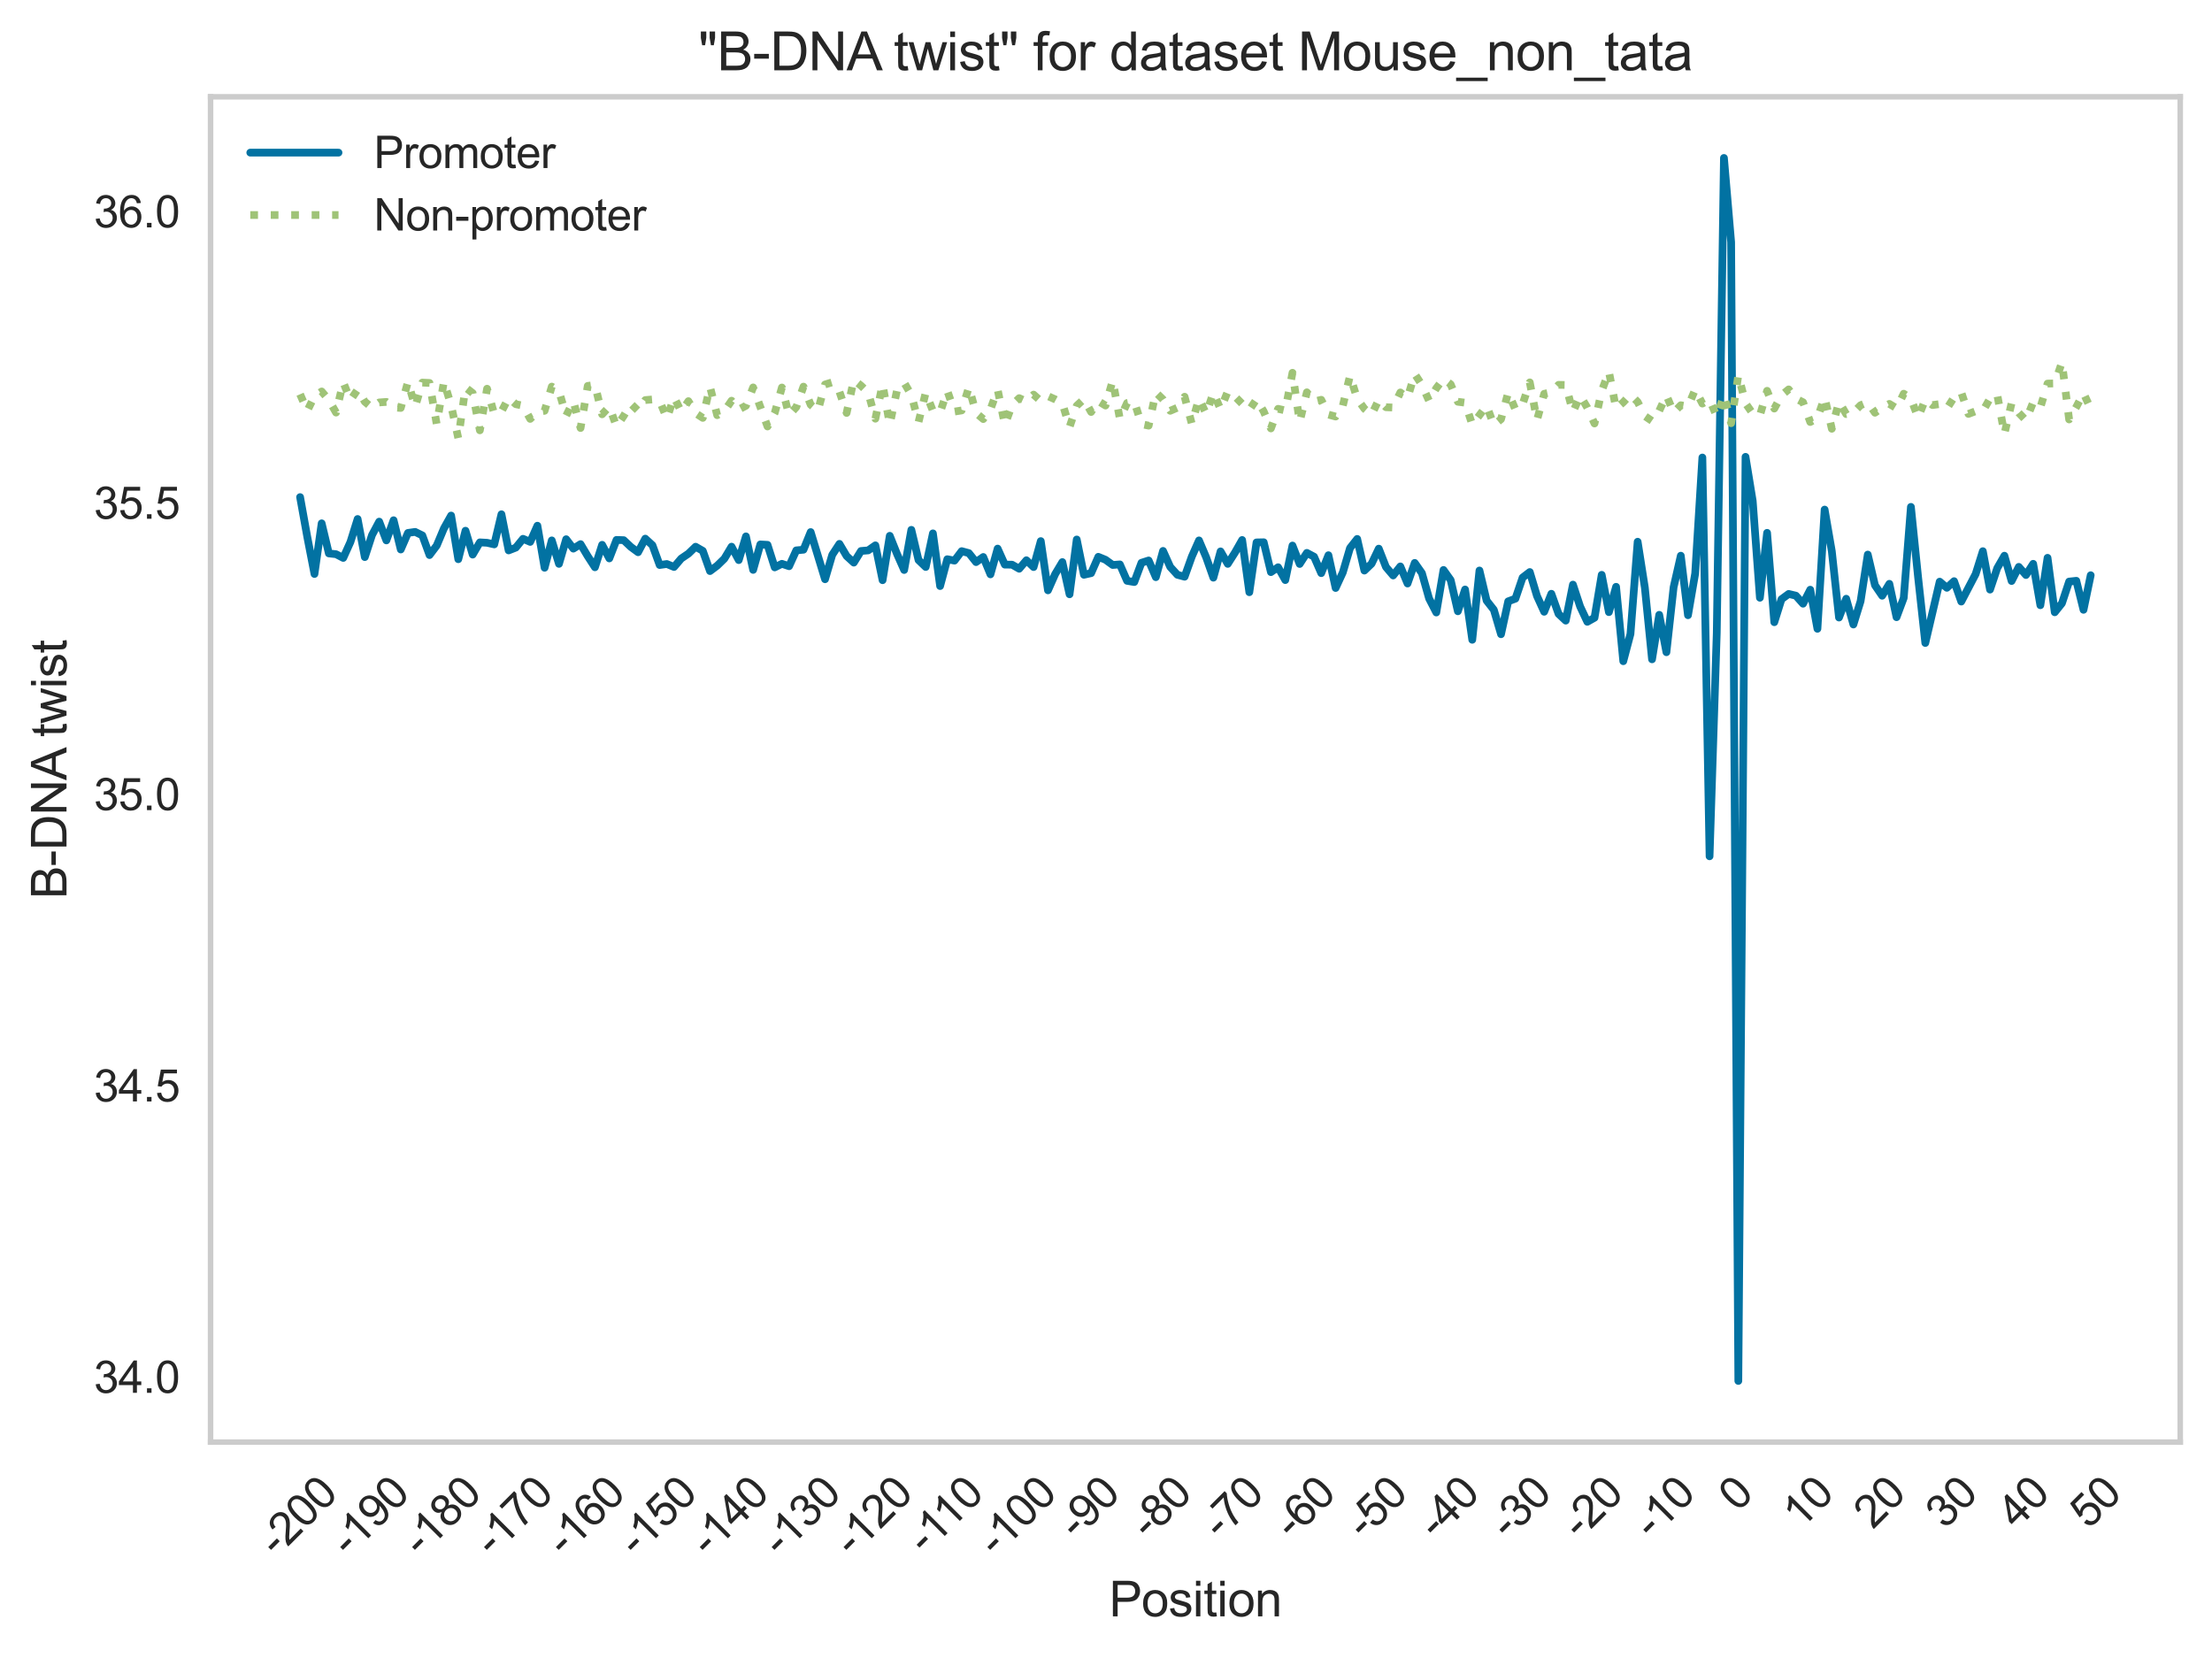 <?xml version="1.0" encoding="utf-8" standalone="no"?>
<!DOCTYPE svg PUBLIC "-//W3C//DTD SVG 1.1//EN"
  "http://www.w3.org/Graphics/SVG/1.1/DTD/svg11.dtd">
<svg xmlns:xlink="http://www.w3.org/1999/xlink" width="501.321pt" height="375.733pt" viewBox="0 0 501.321 375.733" xmlns="http://www.w3.org/2000/svg" version="1.1">
 <defs>
  <style type="text/css">*{stroke-linejoin: round; stroke-linecap: butt}</style>
 </defs>
 <g id="figure_1">
  <g id="patch_1">
   <path d="M 0 375.733 
L 501.321 375.733 
L 501.321 0 
L 0 0 
z
" style="fill: #ffffff"/>
  </g>
  <g id="axes_1">
   <g id="patch_2">
    <path d="M 47.721 326.856 
L 494.121 326.856 
L 494.121 21.936 
L 47.721 21.936 
z
" style="fill: #ffffff"/>
   </g>
   <g id="matplotlib.axis_1">
    <g id="xtick_1">
     <g id="line2d_1"/>
     <g id="text_1">
      <!-- -200 -->
      <g style="fill: #262626" transform="translate(62.764 353.068) rotate(-45) scale(0.1 -0.1)">
       <defs>
        <path id="ArialMT-2d" d="M 203 1375 
L 203 1941 
L 1931 1941 
L 1931 1375 
L 203 1375 
z
" transform="scale(0.016)"/>
        <path id="ArialMT-32" d="M 3222 541 
L 3222 0 
L 194 0 
Q 188 203 259 391 
Q 375 700 629 1000 
Q 884 1300 1366 1694 
Q 2113 2306 2375 2664 
Q 2638 3022 2638 3341 
Q 2638 3675 2398 3904 
Q 2159 4134 1775 4134 
Q 1369 4134 1125 3890 
Q 881 3647 878 3216 
L 300 3275 
Q 359 3922 746 4261 
Q 1134 4600 1788 4600 
Q 2447 4600 2831 4234 
Q 3216 3869 3216 3328 
Q 3216 3053 3103 2787 
Q 2991 2522 2730 2228 
Q 2469 1934 1863 1422 
Q 1356 997 1212 845 
Q 1069 694 975 541 
L 3222 541 
z
" transform="scale(0.016)"/>
        <path id="ArialMT-30" d="M 266 2259 
Q 266 3072 433 3567 
Q 600 4063 929 4331 
Q 1259 4600 1759 4600 
Q 2128 4600 2406 4451 
Q 2684 4303 2865 4023 
Q 3047 3744 3150 3342 
Q 3253 2941 3253 2259 
Q 3253 1453 3087 958 
Q 2922 463 2592 192 
Q 2263 -78 1759 -78 
Q 1097 -78 719 397 
Q 266 969 266 2259 
z
M 844 2259 
Q 844 1131 1108 757 
Q 1372 384 1759 384 
Q 2147 384 2411 759 
Q 2675 1134 2675 2259 
Q 2675 3391 2411 3762 
Q 2147 4134 1753 4134 
Q 1366 4134 1134 3806 
Q 844 3388 844 2259 
z
" transform="scale(0.016)"/>
       </defs>
       <use xlink:href="#ArialMT-2d"/>
       <use xlink:href="#ArialMT-32" x="33.301"/>
       <use xlink:href="#ArialMT-30" x="88.916"/>
       <use xlink:href="#ArialMT-30" x="144.531"/>
      </g>
     </g>
    </g>
    <g id="xtick_2">
     <g id="line2d_2"/>
     <g id="text_2">
      <!-- -190 -->
      <g style="fill: #262626" transform="translate(79.062 353.068) rotate(-45) scale(0.1 -0.1)">
       <defs>
        <path id="ArialMT-31" d="M 2384 0 
L 1822 0 
L 1822 3584 
Q 1619 3391 1289 3197 
Q 959 3003 697 2906 
L 697 3450 
Q 1169 3672 1522 3987 
Q 1875 4303 2022 4600 
L 2384 4600 
L 2384 0 
z
" transform="scale(0.016)"/>
        <path id="ArialMT-39" d="M 350 1059 
L 891 1109 
Q 959 728 1153 556 
Q 1347 384 1650 384 
Q 1909 384 2104 503 
Q 2300 622 2425 820 
Q 2550 1019 2634 1356 
Q 2719 1694 2719 2044 
Q 2719 2081 2716 2156 
Q 2547 1888 2255 1720 
Q 1963 1553 1622 1553 
Q 1053 1553 659 1965 
Q 266 2378 266 3053 
Q 266 3750 677 4175 
Q 1088 4600 1706 4600 
Q 2153 4600 2523 4359 
Q 2894 4119 3086 3673 
Q 3278 3228 3278 2384 
Q 3278 1506 3087 986 
Q 2897 466 2520 194 
Q 2144 -78 1638 -78 
Q 1100 -78 759 220 
Q 419 519 350 1059 
z
M 2653 3081 
Q 2653 3566 2395 3850 
Q 2138 4134 1775 4134 
Q 1400 4134 1122 3828 
Q 844 3522 844 3034 
Q 844 2597 1108 2323 
Q 1372 2050 1759 2050 
Q 2150 2050 2401 2323 
Q 2653 2597 2653 3081 
z
" transform="scale(0.016)"/>
       </defs>
       <use xlink:href="#ArialMT-2d"/>
       <use xlink:href="#ArialMT-31" x="33.301"/>
       <use xlink:href="#ArialMT-39" x="88.916"/>
       <use xlink:href="#ArialMT-30" x="144.531"/>
      </g>
     </g>
    </g>
    <g id="xtick_3">
     <g id="line2d_3"/>
     <g id="text_3">
      <!-- -180 -->
      <g style="fill: #262626" transform="translate(95.36 353.068) rotate(-45) scale(0.1 -0.1)">
       <defs>
        <path id="ArialMT-38" d="M 1131 2484 
Q 781 2613 612 2850 
Q 444 3088 444 3419 
Q 444 3919 803 4259 
Q 1163 4600 1759 4600 
Q 2359 4600 2725 4251 
Q 3091 3903 3091 3403 
Q 3091 3084 2923 2848 
Q 2756 2613 2416 2484 
Q 2838 2347 3058 2040 
Q 3278 1734 3278 1309 
Q 3278 722 2862 322 
Q 2447 -78 1769 -78 
Q 1091 -78 675 323 
Q 259 725 259 1325 
Q 259 1772 486 2073 
Q 713 2375 1131 2484 
z
M 1019 3438 
Q 1019 3113 1228 2906 
Q 1438 2700 1772 2700 
Q 2097 2700 2305 2904 
Q 2513 3109 2513 3406 
Q 2513 3716 2298 3927 
Q 2084 4138 1766 4138 
Q 1444 4138 1231 3931 
Q 1019 3725 1019 3438 
z
M 838 1322 
Q 838 1081 952 856 
Q 1066 631 1291 507 
Q 1516 384 1775 384 
Q 2178 384 2440 643 
Q 2703 903 2703 1303 
Q 2703 1709 2433 1975 
Q 2163 2241 1756 2241 
Q 1359 2241 1098 1978 
Q 838 1716 838 1322 
z
" transform="scale(0.016)"/>
       </defs>
       <use xlink:href="#ArialMT-2d"/>
       <use xlink:href="#ArialMT-31" x="33.301"/>
       <use xlink:href="#ArialMT-38" x="88.916"/>
       <use xlink:href="#ArialMT-30" x="144.531"/>
      </g>
     </g>
    </g>
    <g id="xtick_4">
     <g id="line2d_4"/>
     <g id="text_4">
      <!-- -170 -->
      <g style="fill: #262626" transform="translate(111.658 353.068) rotate(-45) scale(0.1 -0.1)">
       <defs>
        <path id="ArialMT-37" d="M 303 3981 
L 303 4522 
L 3269 4522 
L 3269 4084 
Q 2831 3619 2401 2847 
Q 1972 2075 1738 1259 
Q 1569 684 1522 0 
L 944 0 
Q 953 541 1156 1306 
Q 1359 2072 1739 2783 
Q 2119 3494 2547 3981 
L 303 3981 
z
" transform="scale(0.016)"/>
       </defs>
       <use xlink:href="#ArialMT-2d"/>
       <use xlink:href="#ArialMT-31" x="33.301"/>
       <use xlink:href="#ArialMT-37" x="88.916"/>
       <use xlink:href="#ArialMT-30" x="144.531"/>
      </g>
     </g>
    </g>
    <g id="xtick_5">
     <g id="line2d_5"/>
     <g id="text_5">
      <!-- -160 -->
      <g style="fill: #262626" transform="translate(127.956 353.068) rotate(-45) scale(0.1 -0.1)">
       <defs>
        <path id="ArialMT-36" d="M 3184 3459 
L 2625 3416 
Q 2550 3747 2413 3897 
Q 2184 4138 1850 4138 
Q 1581 4138 1378 3988 
Q 1113 3794 959 3422 
Q 806 3050 800 2363 
Q 1003 2672 1297 2822 
Q 1591 2972 1913 2972 
Q 2475 2972 2870 2558 
Q 3266 2144 3266 1488 
Q 3266 1056 3080 686 
Q 2894 316 2569 119 
Q 2244 -78 1831 -78 
Q 1128 -78 684 439 
Q 241 956 241 2144 
Q 241 3472 731 4075 
Q 1159 4600 1884 4600 
Q 2425 4600 2770 4297 
Q 3116 3994 3184 3459 
z
M 888 1484 
Q 888 1194 1011 928 
Q 1134 663 1356 523 
Q 1578 384 1822 384 
Q 2178 384 2434 671 
Q 2691 959 2691 1453 
Q 2691 1928 2437 2201 
Q 2184 2475 1800 2475 
Q 1419 2475 1153 2201 
Q 888 1928 888 1484 
z
" transform="scale(0.016)"/>
       </defs>
       <use xlink:href="#ArialMT-2d"/>
       <use xlink:href="#ArialMT-31" x="33.301"/>
       <use xlink:href="#ArialMT-36" x="88.916"/>
       <use xlink:href="#ArialMT-30" x="144.531"/>
      </g>
     </g>
    </g>
    <g id="xtick_6">
     <g id="line2d_6"/>
     <g id="text_6">
      <!-- -150 -->
      <g style="fill: #262626" transform="translate(144.254 353.068) rotate(-45) scale(0.1 -0.1)">
       <defs>
        <path id="ArialMT-35" d="M 266 1200 
L 856 1250 
Q 922 819 1161 601 
Q 1400 384 1738 384 
Q 2144 384 2425 690 
Q 2706 997 2706 1503 
Q 2706 1984 2436 2262 
Q 2166 2541 1728 2541 
Q 1456 2541 1237 2417 
Q 1019 2294 894 2097 
L 366 2166 
L 809 4519 
L 3088 4519 
L 3088 3981 
L 1259 3981 
L 1013 2750 
Q 1425 3038 1878 3038 
Q 2478 3038 2890 2622 
Q 3303 2206 3303 1553 
Q 3303 931 2941 478 
Q 2500 -78 1738 -78 
Q 1113 -78 717 272 
Q 322 622 266 1200 
z
" transform="scale(0.016)"/>
       </defs>
       <use xlink:href="#ArialMT-2d"/>
       <use xlink:href="#ArialMT-31" x="33.301"/>
       <use xlink:href="#ArialMT-35" x="88.916"/>
       <use xlink:href="#ArialMT-30" x="144.531"/>
      </g>
     </g>
    </g>
    <g id="xtick_7">
     <g id="line2d_7"/>
     <g id="text_7">
      <!-- -140 -->
      <g style="fill: #262626" transform="translate(160.552 353.068) rotate(-45) scale(0.1 -0.1)">
       <defs>
        <path id="ArialMT-34" d="M 2069 0 
L 2069 1097 
L 81 1097 
L 81 1613 
L 2172 4581 
L 2631 4581 
L 2631 1613 
L 3250 1613 
L 3250 1097 
L 2631 1097 
L 2631 0 
L 2069 0 
z
M 2069 1613 
L 2069 3678 
L 634 1613 
L 2069 1613 
z
" transform="scale(0.016)"/>
       </defs>
       <use xlink:href="#ArialMT-2d"/>
       <use xlink:href="#ArialMT-31" x="33.301"/>
       <use xlink:href="#ArialMT-34" x="88.916"/>
       <use xlink:href="#ArialMT-30" x="144.531"/>
      </g>
     </g>
    </g>
    <g id="xtick_8">
     <g id="line2d_8"/>
     <g id="text_8">
      <!-- -130 -->
      <g style="fill: #262626" transform="translate(176.85 353.068) rotate(-45) scale(0.1 -0.1)">
       <defs>
        <path id="ArialMT-33" d="M 269 1209 
L 831 1284 
Q 928 806 1161 595 
Q 1394 384 1728 384 
Q 2125 384 2398 659 
Q 2672 934 2672 1341 
Q 2672 1728 2419 1979 
Q 2166 2231 1775 2231 
Q 1616 2231 1378 2169 
L 1441 2663 
Q 1497 2656 1531 2656 
Q 1891 2656 2178 2843 
Q 2466 3031 2466 3422 
Q 2466 3731 2256 3934 
Q 2047 4138 1716 4138 
Q 1388 4138 1169 3931 
Q 950 3725 888 3313 
L 325 3413 
Q 428 3978 793 4289 
Q 1159 4600 1703 4600 
Q 2078 4600 2393 4439 
Q 2709 4278 2876 4000 
Q 3044 3722 3044 3409 
Q 3044 3113 2884 2869 
Q 2725 2625 2413 2481 
Q 2819 2388 3044 2092 
Q 3269 1797 3269 1353 
Q 3269 753 2831 336 
Q 2394 -81 1725 -81 
Q 1122 -81 723 278 
Q 325 638 269 1209 
z
" transform="scale(0.016)"/>
       </defs>
       <use xlink:href="#ArialMT-2d"/>
       <use xlink:href="#ArialMT-31" x="33.301"/>
       <use xlink:href="#ArialMT-33" x="88.916"/>
       <use xlink:href="#ArialMT-30" x="144.531"/>
      </g>
     </g>
    </g>
    <g id="xtick_9">
     <g id="line2d_9"/>
     <g id="text_9">
      <!-- -120 -->
      <g style="fill: #262626" transform="translate(193.148 353.068) rotate(-45) scale(0.1 -0.1)">
       <use xlink:href="#ArialMT-2d"/>
       <use xlink:href="#ArialMT-31" x="33.301"/>
       <use xlink:href="#ArialMT-32" x="88.916"/>
       <use xlink:href="#ArialMT-30" x="144.531"/>
      </g>
     </g>
    </g>
    <g id="xtick_10">
     <g id="line2d_10"/>
     <g id="text_10">
      <!-- -110 -->
      <g style="fill: #262626" transform="translate(209.706 352.546) rotate(-45) scale(0.1 -0.1)">
       <use xlink:href="#ArialMT-2d"/>
       <use xlink:href="#ArialMT-31" x="33.301"/>
       <use xlink:href="#ArialMT-31" x="81.541"/>
       <use xlink:href="#ArialMT-30" x="137.156"/>
      </g>
     </g>
    </g>
    <g id="xtick_11">
     <g id="line2d_11"/>
     <g id="text_11">
      <!-- -100 -->
      <g style="fill: #262626" transform="translate(225.743 353.068) rotate(-45) scale(0.1 -0.1)">
       <use xlink:href="#ArialMT-2d"/>
       <use xlink:href="#ArialMT-31" x="33.301"/>
       <use xlink:href="#ArialMT-30" x="88.916"/>
       <use xlink:href="#ArialMT-30" x="144.531"/>
      </g>
     </g>
    </g>
    <g id="xtick_12">
     <g id="line2d_12"/>
     <g id="text_12">
      <!-- -90 -->
      <g style="fill: #262626" transform="translate(244.007 349.136) rotate(-45) scale(0.1 -0.1)">
       <use xlink:href="#ArialMT-2d"/>
       <use xlink:href="#ArialMT-39" x="33.301"/>
       <use xlink:href="#ArialMT-30" x="88.916"/>
      </g>
     </g>
    </g>
    <g id="xtick_13">
     <g id="line2d_13"/>
     <g id="text_13">
      <!-- -80 -->
      <g style="fill: #262626" transform="translate(260.305 349.136) rotate(-45) scale(0.1 -0.1)">
       <use xlink:href="#ArialMT-2d"/>
       <use xlink:href="#ArialMT-38" x="33.301"/>
       <use xlink:href="#ArialMT-30" x="88.916"/>
      </g>
     </g>
    </g>
    <g id="xtick_14">
     <g id="line2d_14"/>
     <g id="text_14">
      <!-- -70 -->
      <g style="fill: #262626" transform="translate(276.603 349.136) rotate(-45) scale(0.1 -0.1)">
       <use xlink:href="#ArialMT-2d"/>
       <use xlink:href="#ArialMT-37" x="33.301"/>
       <use xlink:href="#ArialMT-30" x="88.916"/>
      </g>
     </g>
    </g>
    <g id="xtick_15">
     <g id="line2d_15"/>
     <g id="text_15">
      <!-- -60 -->
      <g style="fill: #262626" transform="translate(292.901 349.136) rotate(-45) scale(0.1 -0.1)">
       <use xlink:href="#ArialMT-2d"/>
       <use xlink:href="#ArialMT-36" x="33.301"/>
       <use xlink:href="#ArialMT-30" x="88.916"/>
      </g>
     </g>
    </g>
    <g id="xtick_16">
     <g id="line2d_16"/>
     <g id="text_16">
      <!-- -50 -->
      <g style="fill: #262626" transform="translate(309.199 349.136) rotate(-45) scale(0.1 -0.1)">
       <use xlink:href="#ArialMT-2d"/>
       <use xlink:href="#ArialMT-35" x="33.301"/>
       <use xlink:href="#ArialMT-30" x="88.916"/>
      </g>
     </g>
    </g>
    <g id="xtick_17">
     <g id="line2d_17"/>
     <g id="text_17">
      <!-- -40 -->
      <g style="fill: #262626" transform="translate(325.497 349.136) rotate(-45) scale(0.1 -0.1)">
       <use xlink:href="#ArialMT-2d"/>
       <use xlink:href="#ArialMT-34" x="33.301"/>
       <use xlink:href="#ArialMT-30" x="88.916"/>
      </g>
     </g>
    </g>
    <g id="xtick_18">
     <g id="line2d_18"/>
     <g id="text_18">
      <!-- -30 -->
      <g style="fill: #262626" transform="translate(341.795 349.136) rotate(-45) scale(0.1 -0.1)">
       <use xlink:href="#ArialMT-2d"/>
       <use xlink:href="#ArialMT-33" x="33.301"/>
       <use xlink:href="#ArialMT-30" x="88.916"/>
      </g>
     </g>
    </g>
    <g id="xtick_19">
     <g id="line2d_19"/>
     <g id="text_19">
      <!-- -20 -->
      <g style="fill: #262626" transform="translate(358.093 349.136) rotate(-45) scale(0.1 -0.1)">
       <use xlink:href="#ArialMT-2d"/>
       <use xlink:href="#ArialMT-32" x="33.301"/>
       <use xlink:href="#ArialMT-30" x="88.916"/>
      </g>
     </g>
    </g>
    <g id="xtick_20">
     <g id="line2d_20"/>
     <g id="text_20">
      <!-- -10 -->
      <g style="fill: #262626" transform="translate(374.391 349.136) rotate(-45) scale(0.1 -0.1)">
       <use xlink:href="#ArialMT-2d"/>
       <use xlink:href="#ArialMT-31" x="33.301"/>
       <use xlink:href="#ArialMT-30" x="88.916"/>
      </g>
     </g>
    </g>
    <g id="xtick_21">
     <g id="line2d_21"/>
     <g id="text_21">
      <!-- 0 -->
      <g style="fill: #262626" transform="translate(393.832 342.849) rotate(-45) scale(0.1 -0.1)">
       <use xlink:href="#ArialMT-30"/>
      </g>
     </g>
    </g>
    <g id="xtick_22">
     <g id="line2d_22"/>
     <g id="text_22">
      <!-- 10 -->
      <g style="fill: #262626" transform="translate(408.164 346.781) rotate(-45) scale(0.1 -0.1)">
       <use xlink:href="#ArialMT-31"/>
       <use xlink:href="#ArialMT-30" x="55.615"/>
      </g>
     </g>
    </g>
    <g id="xtick_23">
     <g id="line2d_23"/>
     <g id="text_23">
      <!-- 20 -->
      <g style="fill: #262626" transform="translate(424.462 346.781) rotate(-45) scale(0.1 -0.1)">
       <use xlink:href="#ArialMT-32"/>
       <use xlink:href="#ArialMT-30" x="55.615"/>
      </g>
     </g>
    </g>
    <g id="xtick_24">
     <g id="line2d_24"/>
     <g id="text_24">
      <!-- 30 -->
      <g style="fill: #262626" transform="translate(440.76 346.781) rotate(-45) scale(0.1 -0.1)">
       <use xlink:href="#ArialMT-33"/>
       <use xlink:href="#ArialMT-30" x="55.615"/>
      </g>
     </g>
    </g>
    <g id="xtick_25">
     <g id="line2d_25"/>
     <g id="text_25">
      <!-- 40 -->
      <g style="fill: #262626" transform="translate(457.058 346.781) rotate(-45) scale(0.1 -0.1)">
       <use xlink:href="#ArialMT-34"/>
       <use xlink:href="#ArialMT-30" x="55.615"/>
      </g>
     </g>
    </g>
    <g id="xtick_26">
     <g id="line2d_26"/>
     <g id="text_26">
      <!-- 50 -->
      <g style="fill: #262626" transform="translate(473.355 346.781) rotate(-45) scale(0.1 -0.1)">
       <use xlink:href="#ArialMT-35"/>
       <use xlink:href="#ArialMT-30" x="55.615"/>
      </g>
     </g>
    </g>
    <g id="text_27">
     <!-- Position -->
     <g style="fill: #262626" transform="translate(251.355 366.347) scale(0.11 -0.11)">
      <defs>
       <path id="ArialMT-50" d="M 494 0 
L 494 4581 
L 2222 4581 
Q 2678 4581 2919 4538 
Q 3256 4481 3484 4323 
Q 3713 4166 3852 3881 
Q 3991 3597 3991 3256 
Q 3991 2672 3619 2267 
Q 3247 1863 2275 1863 
L 1100 1863 
L 1100 0 
L 494 0 
z
M 1100 2403 
L 2284 2403 
Q 2872 2403 3119 2622 
Q 3366 2841 3366 3238 
Q 3366 3525 3220 3729 
Q 3075 3934 2838 4000 
Q 2684 4041 2272 4041 
L 1100 4041 
L 1100 2403 
z
" transform="scale(0.016)"/>
       <path id="ArialMT-6f" d="M 213 1659 
Q 213 2581 725 3025 
Q 1153 3394 1769 3394 
Q 2453 3394 2887 2945 
Q 3322 2497 3322 1706 
Q 3322 1066 3130 698 
Q 2938 331 2570 128 
Q 2203 -75 1769 -75 
Q 1072 -75 642 372 
Q 213 819 213 1659 
z
M 791 1659 
Q 791 1022 1069 705 
Q 1347 388 1769 388 
Q 2188 388 2466 706 
Q 2744 1025 2744 1678 
Q 2744 2294 2464 2611 
Q 2184 2928 1769 2928 
Q 1347 2928 1069 2612 
Q 791 2297 791 1659 
z
" transform="scale(0.016)"/>
       <path id="ArialMT-73" d="M 197 991 
L 753 1078 
Q 800 744 1014 566 
Q 1228 388 1613 388 
Q 2000 388 2187 545 
Q 2375 703 2375 916 
Q 2375 1106 2209 1216 
Q 2094 1291 1634 1406 
Q 1016 1563 777 1677 
Q 538 1791 414 1992 
Q 291 2194 291 2438 
Q 291 2659 392 2848 
Q 494 3038 669 3163 
Q 800 3259 1026 3326 
Q 1253 3394 1513 3394 
Q 1903 3394 2198 3281 
Q 2494 3169 2634 2976 
Q 2775 2784 2828 2463 
L 2278 2388 
Q 2241 2644 2061 2787 
Q 1881 2931 1553 2931 
Q 1166 2931 1000 2803 
Q 834 2675 834 2503 
Q 834 2394 903 2306 
Q 972 2216 1119 2156 
Q 1203 2125 1616 2013 
Q 2213 1853 2448 1751 
Q 2684 1650 2818 1456 
Q 2953 1263 2953 975 
Q 2953 694 2789 445 
Q 2625 197 2315 61 
Q 2006 -75 1616 -75 
Q 969 -75 630 194 
Q 291 463 197 991 
z
" transform="scale(0.016)"/>
       <path id="ArialMT-69" d="M 425 3934 
L 425 4581 
L 988 4581 
L 988 3934 
L 425 3934 
z
M 425 0 
L 425 3319 
L 988 3319 
L 988 0 
L 425 0 
z
" transform="scale(0.016)"/>
       <path id="ArialMT-74" d="M 1650 503 
L 1731 6 
Q 1494 -44 1306 -44 
Q 1000 -44 831 53 
Q 663 150 594 308 
Q 525 466 525 972 
L 525 2881 
L 113 2881 
L 113 3319 
L 525 3319 
L 525 4141 
L 1084 4478 
L 1084 3319 
L 1650 3319 
L 1650 2881 
L 1084 2881 
L 1084 941 
Q 1084 700 1114 631 
Q 1144 563 1211 522 
Q 1278 481 1403 481 
Q 1497 481 1650 503 
z
" transform="scale(0.016)"/>
       <path id="ArialMT-6e" d="M 422 0 
L 422 3319 
L 928 3319 
L 928 2847 
Q 1294 3394 1984 3394 
Q 2284 3394 2536 3286 
Q 2788 3178 2913 3003 
Q 3038 2828 3088 2588 
Q 3119 2431 3119 2041 
L 3119 0 
L 2556 0 
L 2556 2019 
Q 2556 2363 2490 2533 
Q 2425 2703 2258 2804 
Q 2091 2906 1866 2906 
Q 1506 2906 1245 2678 
Q 984 2450 984 1813 
L 984 0 
L 422 0 
z
" transform="scale(0.016)"/>
      </defs>
      <use xlink:href="#ArialMT-50"/>
      <use xlink:href="#ArialMT-6f" x="66.699"/>
      <use xlink:href="#ArialMT-73" x="122.314"/>
      <use xlink:href="#ArialMT-69" x="172.314"/>
      <use xlink:href="#ArialMT-74" x="194.531"/>
      <use xlink:href="#ArialMT-69" x="222.314"/>
      <use xlink:href="#ArialMT-6f" x="244.531"/>
      <use xlink:href="#ArialMT-6e" x="300.146"/>
     </g>
    </g>
   </g>
   <g id="matplotlib.axis_2">
    <g id="ytick_1">
     <g id="line2d_27"/>
     <g id="text_28">
      <!-- 34.0 -->
      <g style="fill: #262626" transform="translate(21.26 315.687) scale(0.1 -0.1)">
       <defs>
        <path id="ArialMT-2e" d="M 581 0 
L 581 641 
L 1222 641 
L 1222 0 
L 581 0 
z
" transform="scale(0.016)"/>
       </defs>
       <use xlink:href="#ArialMT-33"/>
       <use xlink:href="#ArialMT-34" x="55.615"/>
       <use xlink:href="#ArialMT-2e" x="111.23"/>
       <use xlink:href="#ArialMT-30" x="139.014"/>
      </g>
     </g>
    </g>
    <g id="ytick_2">
     <g id="line2d_28"/>
     <g id="text_29">
      <!-- 34.5 -->
      <g style="fill: #262626" transform="translate(21.26 249.65) scale(0.1 -0.1)">
       <use xlink:href="#ArialMT-33"/>
       <use xlink:href="#ArialMT-34" x="55.615"/>
       <use xlink:href="#ArialMT-2e" x="111.23"/>
       <use xlink:href="#ArialMT-35" x="139.014"/>
      </g>
     </g>
    </g>
    <g id="ytick_3">
     <g id="line2d_29"/>
     <g id="text_30">
      <!-- 35.0 -->
      <g style="fill: #262626" transform="translate(21.26 183.614) scale(0.1 -0.1)">
       <use xlink:href="#ArialMT-33"/>
       <use xlink:href="#ArialMT-35" x="55.615"/>
       <use xlink:href="#ArialMT-2e" x="111.23"/>
       <use xlink:href="#ArialMT-30" x="139.014"/>
      </g>
     </g>
    </g>
    <g id="ytick_4">
     <g id="line2d_30"/>
     <g id="text_31">
      <!-- 35.5 -->
      <g style="fill: #262626" transform="translate(21.26 117.577) scale(0.1 -0.1)">
       <use xlink:href="#ArialMT-33"/>
       <use xlink:href="#ArialMT-35" x="55.615"/>
       <use xlink:href="#ArialMT-2e" x="111.23"/>
       <use xlink:href="#ArialMT-35" x="139.014"/>
      </g>
     </g>
    </g>
    <g id="ytick_5">
     <g id="line2d_31"/>
     <g id="text_32">
      <!-- 36.0 -->
      <g style="fill: #262626" transform="translate(21.26 51.54) scale(0.1 -0.1)">
       <use xlink:href="#ArialMT-33"/>
       <use xlink:href="#ArialMT-36" x="55.615"/>
       <use xlink:href="#ArialMT-2e" x="111.23"/>
       <use xlink:href="#ArialMT-30" x="139.014"/>
      </g>
     </g>
    </g>
    <g id="text_33">
     <!-- B-DNA twist -->
     <g style="fill: #262626" transform="translate(15.074 203.734) rotate(-90) scale(0.11 -0.11)">
      <defs>
       <path id="ArialMT-42" d="M 469 0 
L 469 4581 
L 2188 4581 
Q 2713 4581 3030 4442 
Q 3347 4303 3526 4014 
Q 3706 3725 3706 3409 
Q 3706 3116 3547 2856 
Q 3388 2597 3066 2438 
Q 3481 2316 3704 2022 
Q 3928 1728 3928 1328 
Q 3928 1006 3792 729 
Q 3656 453 3456 303 
Q 3256 153 2954 76 
Q 2653 0 2216 0 
L 469 0 
z
M 1075 2656 
L 2066 2656 
Q 2469 2656 2644 2709 
Q 2875 2778 2992 2937 
Q 3109 3097 3109 3338 
Q 3109 3566 3000 3739 
Q 2891 3913 2687 3977 
Q 2484 4041 1991 4041 
L 1075 4041 
L 1075 2656 
z
M 1075 541 
L 2216 541 
Q 2509 541 2628 563 
Q 2838 600 2978 687 
Q 3119 775 3209 942 
Q 3300 1109 3300 1328 
Q 3300 1584 3169 1773 
Q 3038 1963 2805 2039 
Q 2572 2116 2134 2116 
L 1075 2116 
L 1075 541 
z
" transform="scale(0.016)"/>
       <path id="ArialMT-44" d="M 494 0 
L 494 4581 
L 2072 4581 
Q 2606 4581 2888 4516 
Q 3281 4425 3559 4188 
Q 3922 3881 4101 3404 
Q 4281 2928 4281 2316 
Q 4281 1794 4159 1391 
Q 4038 988 3847 723 
Q 3656 459 3429 307 
Q 3203 156 2883 78 
Q 2563 0 2147 0 
L 494 0 
z
M 1100 541 
L 2078 541 
Q 2531 541 2789 625 
Q 3047 709 3200 863 
Q 3416 1078 3536 1442 
Q 3656 1806 3656 2325 
Q 3656 3044 3420 3430 
Q 3184 3816 2847 3947 
Q 2603 4041 2063 4041 
L 1100 4041 
L 1100 541 
z
" transform="scale(0.016)"/>
       <path id="ArialMT-4e" d="M 488 0 
L 488 4581 
L 1109 4581 
L 3516 984 
L 3516 4581 
L 4097 4581 
L 4097 0 
L 3475 0 
L 1069 3600 
L 1069 0 
L 488 0 
z
" transform="scale(0.016)"/>
       <path id="ArialMT-41" d="M -9 0 
L 1750 4581 
L 2403 4581 
L 4278 0 
L 3588 0 
L 3053 1388 
L 1138 1388 
L 634 0 
L -9 0 
z
M 1313 1881 
L 2866 1881 
L 2388 3150 
Q 2169 3728 2063 4100 
Q 1975 3659 1816 3225 
L 1313 1881 
z
" transform="scale(0.016)"/>
       <path id="ArialMT-20" transform="scale(0.016)"/>
       <path id="ArialMT-77" d="M 1034 0 
L 19 3319 
L 600 3319 
L 1128 1403 
L 1325 691 
Q 1338 744 1497 1375 
L 2025 3319 
L 2603 3319 
L 3100 1394 
L 3266 759 
L 3456 1400 
L 4025 3319 
L 4572 3319 
L 3534 0 
L 2950 0 
L 2422 1988 
L 2294 2553 
L 1622 0 
L 1034 0 
z
" transform="scale(0.016)"/>
      </defs>
      <use xlink:href="#ArialMT-42"/>
      <use xlink:href="#ArialMT-2d" x="66.699"/>
      <use xlink:href="#ArialMT-44" x="100"/>
      <use xlink:href="#ArialMT-4e" x="172.217"/>
      <use xlink:href="#ArialMT-41" x="244.434"/>
      <use xlink:href="#ArialMT-20" x="305.633"/>
      <use xlink:href="#ArialMT-74" x="333.416"/>
      <use xlink:href="#ArialMT-77" x="361.199"/>
      <use xlink:href="#ArialMT-69" x="433.416"/>
      <use xlink:href="#ArialMT-73" x="455.633"/>
      <use xlink:href="#ArialMT-74" x="505.633"/>
     </g>
    </g>
   </g>
   <g id="line2d_32">
    <path d="M 68.012 112.671 
L 69.641 121.697 
L 71.271 130.092 
L 72.901 118.613 
L 74.531 125.435 
L 76.161 125.608 
L 77.79 126.457 
L 79.42 122.842 
L 81.05 117.631 
L 82.68 126.265 
L 84.31 121.274 
L 85.939 118.227 
L 87.569 122.486 
L 89.199 117.913 
L 90.829 124.544 
L 92.459 120.789 
L 94.088 120.556 
L 95.718 121.353 
L 97.348 125.81 
L 98.978 123.647 
L 100.608 119.762 
L 102.237 116.85 
L 103.867 126.749 
L 105.497 120.288 
L 107.127 125.701 
L 108.756 122.93 
L 110.386 123.023 
L 112.016 123.385 
L 113.646 116.56 
L 115.276 124.753 
L 116.905 124.118 
L 118.535 122.121 
L 120.165 122.823 
L 121.795 119.149 
L 123.425 128.683 
L 125.054 122.481 
L 126.684 127.802 
L 128.314 122.216 
L 129.944 124.348 
L 131.574 123.329 
L 133.203 126.063 
L 134.833 128.575 
L 136.463 123.482 
L 138.093 126.566 
L 139.723 122.372 
L 141.352 122.431 
L 142.982 123.967 
L 144.612 125.166 
L 146.242 122.084 
L 147.871 123.581 
L 149.501 128.063 
L 151.131 127.833 
L 152.761 128.509 
L 154.391 126.594 
L 156.02 125.488 
L 157.65 123.913 
L 159.28 124.853 
L 160.91 129.437 
L 162.54 128.211 
L 164.169 126.624 
L 165.799 123.903 
L 167.429 126.948 
L 169.059 121.572 
L 170.689 129.166 
L 172.318 123.397 
L 173.948 123.488 
L 175.578 128.599 
L 177.208 127.791 
L 178.838 128.336 
L 180.467 124.742 
L 182.097 124.594 
L 183.727 120.593 
L 186.986 131.285 
L 188.616 125.756 
L 190.246 123.268 
L 191.876 126.028 
L 193.506 127.519 
L 195.135 124.884 
L 196.765 124.747 
L 198.395 123.604 
L 200.025 131.504 
L 201.655 121.443 
L 203.284 125.522 
L 204.914 129.189 
L 206.544 120.091 
L 208.174 126.946 
L 209.804 128.508 
L 211.433 120.887 
L 213.063 132.833 
L 214.693 126.747 
L 216.323 127.068 
L 217.953 124.921 
L 219.582 125.363 
L 221.212 127.403 
L 222.842 126.241 
L 224.472 130.178 
L 226.102 124.34 
L 227.731 127.971 
L 229.361 127.983 
L 230.991 128.909 
L 232.621 126.982 
L 234.25 128.528 
L 235.88 122.64 
L 237.51 133.802 
L 239.14 130.119 
L 240.77 127.397 
L 242.399 134.697 
L 244.029 122.277 
L 245.659 130.276 
L 247.289 129.906 
L 248.919 126.201 
L 250.548 126.872 
L 252.178 128.052 
L 253.808 127.925 
L 255.438 131.649 
L 257.068 131.921 
L 258.697 127.556 
L 260.327 127.033 
L 261.957 130.817 
L 263.587 124.866 
L 265.217 128.499 
L 266.846 130.28 
L 268.476 130.714 
L 270.106 126.158 
L 271.736 122.486 
L 273.365 126.324 
L 274.995 130.932 
L 276.625 124.977 
L 278.255 127.804 
L 279.885 125.246 
L 281.514 122.388 
L 283.144 134.226 
L 284.774 122.94 
L 286.404 122.906 
L 288.034 129.671 
L 289.663 128.566 
L 291.293 131.476 
L 292.923 123.651 
L 294.553 127.824 
L 296.183 125.313 
L 297.812 126.177 
L 299.442 129.907 
L 301.072 125.841 
L 302.702 133.269 
L 304.332 129.742 
L 305.961 124.221 
L 307.591 122.151 
L 309.221 129.324 
L 310.851 127.759 
L 312.48 124.35 
L 314.11 128.511 
L 315.74 130.432 
L 317.37 128.383 
L 319 132.256 
L 320.629 127.585 
L 322.259 129.902 
L 323.889 135.665 
L 325.519 138.823 
L 327.149 129.184 
L 328.778 131.474 
L 330.408 138.546 
L 332.038 133.612 
L 333.668 145.009 
L 335.298 129.305 
L 336.927 136.133 
L 338.557 138.212 
L 340.187 143.749 
L 341.817 136.292 
L 343.447 135.691 
L 345.076 130.909 
L 346.706 129.653 
L 348.336 135.082 
L 349.966 138.659 
L 351.595 134.579 
L 353.225 139.138 
L 354.855 140.666 
L 356.485 132.505 
L 358.115 137.463 
L 359.744 140.934 
L 361.374 140.015 
L 363.004 130.286 
L 364.634 138.741 
L 366.264 133 
L 367.893 149.867 
L 369.523 143.695 
L 371.153 122.784 
L 372.783 133.179 
L 374.413 149.434 
L 376.042 139.349 
L 377.672 147.826 
L 379.302 133.089 
L 380.932 125.95 
L 382.562 139.44 
L 384.191 129.975 
L 385.821 103.696 
L 387.451 194.082 
L 389.081 143.494 
L 390.71 35.796 
L 392.34 54.887 
L 393.97 312.996 
L 395.6 103.543 
L 397.23 113.54 
L 398.859 135.483 
L 400.489 120.768 
L 402.119 141.024 
L 403.749 135.819 
L 405.379 134.618 
L 407.008 135.004 
L 408.638 136.832 
L 410.268 133.658 
L 411.898 142.518 
L 413.528 115.498 
L 415.157 124.947 
L 416.787 139.964 
L 418.417 135.707 
L 420.047 141.545 
L 421.677 136.264 
L 423.306 125.698 
L 424.936 132.646 
L 426.566 135.025 
L 428.196 132.325 
L 429.825 139.888 
L 431.455 135.528 
L 433.085 114.888 
L 434.715 130.861 
L 436.345 145.736 
L 439.604 131.834 
L 441.234 133.229 
L 442.864 131.723 
L 444.494 136.349 
L 447.753 130.108 
L 449.383 124.927 
L 451.013 133.632 
L 452.643 128.786 
L 454.272 125.953 
L 455.902 131.688 
L 457.532 128.48 
L 459.162 130.332 
L 460.792 127.789 
L 462.421 137.179 
L 464.051 126.43 
L 465.681 138.772 
L 467.311 136.734 
L 468.94 131.816 
L 470.57 131.638 
L 472.2 138.214 
L 473.83 130.378 
L 473.83 130.378 
" clip-path="url(#pc9e2308a24)" style="fill: none; stroke: #0272a2; stroke-width: 1.75; stroke-linecap: round"/>
   </g>
   <g id="line2d_33">
    <path d="M 68.012 89.354 
L 69.641 93.107 
L 71.271 89.794 
L 72.901 88.725 
L 74.531 90.65 
L 76.161 93.512 
L 77.79 86.645 
L 79.42 90.699 
L 81.05 88.295 
L 82.68 91.051 
L 84.31 92.39 
L 85.939 91.216 
L 87.569 91.095 
L 89.199 92.353 
L 90.829 92.463 
L 92.459 86.529 
L 94.088 92.195 
L 95.718 86.717 
L 97.348 86.794 
L 98.978 96.164 
L 100.608 86.461 
L 102.237 91.876 
L 103.867 99.321 
L 105.497 87.821 
L 107.127 89.089 
L 108.756 97.537 
L 110.386 88.104 
L 112.016 93.84 
L 113.646 93.29 
L 115.276 90.155 
L 116.905 91.614 
L 118.535 91.952 
L 120.165 94.946 
L 121.795 93.359 
L 123.425 93.108 
L 125.054 87.623 
L 126.684 88.647 
L 128.314 94.225 
L 129.944 90.932 
L 131.574 97.015 
L 133.203 87.463 
L 134.833 87.241 
L 136.463 93.906 
L 138.093 92.161 
L 139.723 96.671 
L 141.352 94.264 
L 142.982 91.509 
L 144.612 93.096 
L 146.242 90.674 
L 147.871 90.537 
L 149.501 90.86 
L 151.131 94.851 
L 152.761 90.007 
L 154.391 93.314 
L 156.02 90.919 
L 157.65 93.644 
L 159.28 94.719 
L 160.91 87.655 
L 162.54 94.104 
L 164.169 93.193 
L 165.799 90.818 
L 167.429 92.825 
L 169.059 91.967 
L 170.689 87.809 
L 173.948 96.663 
L 175.578 93.595 
L 177.208 87.827 
L 178.838 94.066 
L 180.467 92.264 
L 182.097 87.628 
L 183.727 91.732 
L 185.357 93.094 
L 186.986 87.142 
L 188.616 86.645 
L 190.246 88.766 
L 191.876 93.598 
L 193.506 86.105 
L 195.135 87.411 
L 196.765 88.977 
L 198.395 94.901 
L 200.025 87.081 
L 201.655 96.182 
L 203.284 88.509 
L 204.914 86.732 
L 206.544 89.525 
L 208.174 95.643 
L 209.804 88.966 
L 211.433 93.153 
L 213.063 93.462 
L 214.693 88.569 
L 216.323 93.288 
L 217.953 93.027 
L 219.582 87.762 
L 221.212 93.591 
L 222.842 94.983 
L 224.472 92.784 
L 226.102 88.283 
L 227.731 96.264 
L 229.361 91.818 
L 230.991 90.238 
L 232.621 90.985 
L 234.25 89.44 
L 235.88 90.891 
L 237.51 89.786 
L 239.14 90.515 
L 240.77 91.392 
L 242.399 96.783 
L 244.029 91.959 
L 245.659 90.456 
L 247.289 93.381 
L 248.919 90.914 
L 250.548 91.917 
L 252.178 86.254 
L 253.808 94.965 
L 255.438 91.341 
L 257.068 91.028 
L 258.697 96.137 
L 260.327 96.473 
L 261.957 88.94 
L 263.587 90.539 
L 265.217 93.106 
L 266.846 92.404 
L 268.476 89.919 
L 270.106 96.061 
L 271.736 90.314 
L 273.365 93.82 
L 274.995 88.979 
L 276.625 92.766 
L 278.255 88.727 
L 279.885 89.863 
L 281.514 91.515 
L 283.144 92.922 
L 284.774 90.503 
L 286.404 93.26 
L 288.034 97.104 
L 289.663 92.659 
L 291.293 93.031 
L 292.923 84.488 
L 294.553 95.629 
L 296.183 88.917 
L 297.812 91.013 
L 299.442 90.613 
L 301.072 93.971 
L 302.702 94.413 
L 304.332 91.965 
L 305.961 85.142 
L 307.591 90.376 
L 309.221 92.639 
L 310.851 94.017 
L 312.48 90.597 
L 314.11 92.298 
L 315.74 92.368 
L 317.37 88.949 
L 319 90.186 
L 320.629 84.752 
L 322.259 87.265 
L 323.889 90.879 
L 325.519 87.988 
L 327.149 85.854 
L 328.778 87.108 
L 330.408 91.062 
L 332.038 91.272 
L 333.668 96.253 
L 336.927 91.955 
L 338.557 96.342 
L 340.187 95.016 
L 341.817 88.928 
L 343.447 92.831 
L 345.076 91.621 
L 346.706 86.665 
L 348.336 95.225 
L 349.966 89.259 
L 351.595 88.911 
L 353.225 87.224 
L 354.855 87.255 
L 356.485 93.409 
L 358.115 89.675 
L 359.744 92.395 
L 361.374 95.986 
L 363.004 88.625 
L 364.634 84.209 
L 366.264 92.605 
L 367.893 91.169 
L 369.523 89.428 
L 371.153 91.098 
L 372.783 94.304 
L 374.413 95.415 
L 376.042 93.108 
L 377.672 89.586 
L 379.302 93.505 
L 380.932 91.845 
L 382.562 92.143 
L 384.191 88.282 
L 385.821 91.473 
L 387.451 90.565 
L 389.081 94.402 
L 390.71 89.541 
L 392.34 95.923 
L 393.97 85.037 
L 395.6 91.406 
L 397.23 93.736 
L 398.859 94.16 
L 400.489 88.576 
L 402.119 92.604 
L 403.749 89.608 
L 405.379 88.256 
L 407.008 90.356 
L 408.638 91.17 
L 410.268 95.652 
L 411.898 94.742 
L 413.528 90.05 
L 415.157 97.182 
L 416.787 91.052 
L 418.417 93.853 
L 420.047 93.507 
L 421.677 91.847 
L 423.306 91.185 
L 424.936 93.548 
L 426.566 92.388 
L 428.196 91.545 
L 429.825 92.53 
L 431.455 89.234 
L 433.085 90.356 
L 434.715 94.638 
L 436.345 90.531 
L 437.974 91.811 
L 439.604 91.586 
L 441.234 92.613 
L 442.864 90.055 
L 444.494 88.904 
L 446.123 93.815 
L 447.753 93.195 
L 449.383 93.197 
L 451.013 90.293 
L 452.643 89.4 
L 454.272 98.358 
L 455.902 91.357 
L 457.532 93.585 
L 459.162 95.273 
L 460.792 91.171 
L 462.421 92.337 
L 464.051 86.939 
L 465.681 86.908 
L 467.311 82.126 
L 468.94 95.069 
L 470.57 92.236 
L 472.2 89.092 
L 473.83 92.662 
L 473.83 92.662 
" clip-path="url(#pc9e2308a24)" style="fill: none; stroke-dasharray: 1.75,2.888; stroke-dashoffset: 0; stroke: #9fc377; stroke-width: 1.75"/>
   </g>
   <g id="patch_3">
    <path d="M 47.721 326.856 
L 47.721 21.936 
" style="fill: none; stroke: #cccccc; stroke-width: 1.25; stroke-linejoin: miter; stroke-linecap: square"/>
   </g>
   <g id="patch_4">
    <path d="M 494.121 326.856 
L 494.121 21.936 
" style="fill: none; stroke: #cccccc; stroke-width: 1.25; stroke-linejoin: miter; stroke-linecap: square"/>
   </g>
   <g id="patch_5">
    <path d="M 47.721 326.856 
L 494.121 326.856 
" style="fill: none; stroke: #cccccc; stroke-width: 1.25; stroke-linejoin: miter; stroke-linecap: square"/>
   </g>
   <g id="patch_6">
    <path d="M 47.721 21.936 
L 494.121 21.936 
" style="fill: none; stroke: #cccccc; stroke-width: 1.25; stroke-linejoin: miter; stroke-linecap: square"/>
   </g>
   <g id="text_34">
    <!-- "B-DNA twist" for dataset Mouse_non_tata -->
    <g style="fill: #262626" transform="translate(158.276 15.936) scale(0.12 -0.12)">
     <defs>
      <path id="ArialMT-22" d="M 450 2959 
L 294 3831 
L 294 4581 
L 934 4581 
L 934 3831 
L 794 2959 
L 450 2959 
z
M 1484 2959 
L 1331 3831 
L 1331 4581 
L 1972 4581 
L 1972 3831 
L 1822 2959 
L 1484 2959 
z
" transform="scale(0.016)"/>
      <path id="ArialMT-66" d="M 556 0 
L 556 2881 
L 59 2881 
L 59 3319 
L 556 3319 
L 556 3672 
Q 556 4006 616 4169 
Q 697 4388 901 4523 
Q 1106 4659 1475 4659 
Q 1713 4659 2000 4603 
L 1916 4113 
Q 1741 4144 1584 4144 
Q 1328 4144 1222 4034 
Q 1116 3925 1116 3625 
L 1116 3319 
L 1763 3319 
L 1763 2881 
L 1116 2881 
L 1116 0 
L 556 0 
z
" transform="scale(0.016)"/>
      <path id="ArialMT-72" d="M 416 0 
L 416 3319 
L 922 3319 
L 922 2816 
Q 1116 3169 1280 3281 
Q 1444 3394 1641 3394 
Q 1925 3394 2219 3213 
L 2025 2691 
Q 1819 2813 1613 2813 
Q 1428 2813 1281 2702 
Q 1134 2591 1072 2394 
Q 978 2094 978 1738 
L 978 0 
L 416 0 
z
" transform="scale(0.016)"/>
      <path id="ArialMT-64" d="M 2575 0 
L 2575 419 
Q 2259 -75 1647 -75 
Q 1250 -75 917 144 
Q 584 363 401 755 
Q 219 1147 219 1656 
Q 219 2153 384 2558 
Q 550 2963 881 3178 
Q 1213 3394 1622 3394 
Q 1922 3394 2156 3267 
Q 2391 3141 2538 2938 
L 2538 4581 
L 3097 4581 
L 3097 0 
L 2575 0 
z
M 797 1656 
Q 797 1019 1065 703 
Q 1334 388 1700 388 
Q 2069 388 2326 689 
Q 2584 991 2584 1609 
Q 2584 2291 2321 2609 
Q 2059 2928 1675 2928 
Q 1300 2928 1048 2622 
Q 797 2316 797 1656 
z
" transform="scale(0.016)"/>
      <path id="ArialMT-61" d="M 2588 409 
Q 2275 144 1986 34 
Q 1697 -75 1366 -75 
Q 819 -75 525 192 
Q 231 459 231 875 
Q 231 1119 342 1320 
Q 453 1522 633 1644 
Q 813 1766 1038 1828 
Q 1203 1872 1538 1913 
Q 2219 1994 2541 2106 
Q 2544 2222 2544 2253 
Q 2544 2597 2384 2738 
Q 2169 2928 1744 2928 
Q 1347 2928 1158 2789 
Q 969 2650 878 2297 
L 328 2372 
Q 403 2725 575 2942 
Q 747 3159 1072 3276 
Q 1397 3394 1825 3394 
Q 2250 3394 2515 3294 
Q 2781 3194 2906 3042 
Q 3031 2891 3081 2659 
Q 3109 2516 3109 2141 
L 3109 1391 
Q 3109 606 3145 398 
Q 3181 191 3288 0 
L 2700 0 
Q 2613 175 2588 409 
z
M 2541 1666 
Q 2234 1541 1622 1453 
Q 1275 1403 1131 1340 
Q 988 1278 909 1158 
Q 831 1038 831 891 
Q 831 666 1001 516 
Q 1172 366 1500 366 
Q 1825 366 2078 508 
Q 2331 650 2450 897 
Q 2541 1088 2541 1459 
L 2541 1666 
z
" transform="scale(0.016)"/>
      <path id="ArialMT-65" d="M 2694 1069 
L 3275 997 
Q 3138 488 2766 206 
Q 2394 -75 1816 -75 
Q 1088 -75 661 373 
Q 234 822 234 1631 
Q 234 2469 665 2931 
Q 1097 3394 1784 3394 
Q 2450 3394 2872 2941 
Q 3294 2488 3294 1666 
Q 3294 1616 3291 1516 
L 816 1516 
Q 847 969 1125 678 
Q 1403 388 1819 388 
Q 2128 388 2347 550 
Q 2566 713 2694 1069 
z
M 847 1978 
L 2700 1978 
Q 2663 2397 2488 2606 
Q 2219 2931 1791 2931 
Q 1403 2931 1139 2672 
Q 875 2413 847 1978 
z
" transform="scale(0.016)"/>
      <path id="ArialMT-4d" d="M 475 0 
L 475 4581 
L 1388 4581 
L 2472 1338 
Q 2622 884 2691 659 
Q 2769 909 2934 1394 
L 4031 4581 
L 4847 4581 
L 4847 0 
L 4263 0 
L 4263 3834 
L 2931 0 
L 2384 0 
L 1059 3900 
L 1059 0 
L 475 0 
z
" transform="scale(0.016)"/>
      <path id="ArialMT-75" d="M 2597 0 
L 2597 488 
Q 2209 -75 1544 -75 
Q 1250 -75 995 37 
Q 741 150 617 320 
Q 494 491 444 738 
Q 409 903 409 1263 
L 409 3319 
L 972 3319 
L 972 1478 
Q 972 1038 1006 884 
Q 1059 663 1231 536 
Q 1403 409 1656 409 
Q 1909 409 2131 539 
Q 2353 669 2445 892 
Q 2538 1116 2538 1541 
L 2538 3319 
L 3100 3319 
L 3100 0 
L 2597 0 
z
" transform="scale(0.016)"/>
      <path id="ArialMT-5f" d="M -97 -1272 
L -97 -866 
L 3631 -866 
L 3631 -1272 
L -97 -1272 
z
" transform="scale(0.016)"/>
     </defs>
     <use xlink:href="#ArialMT-22"/>
     <use xlink:href="#ArialMT-42" x="35.498"/>
     <use xlink:href="#ArialMT-2d" x="102.197"/>
     <use xlink:href="#ArialMT-44" x="135.498"/>
     <use xlink:href="#ArialMT-4e" x="207.715"/>
     <use xlink:href="#ArialMT-41" x="279.932"/>
     <use xlink:href="#ArialMT-20" x="341.131"/>
     <use xlink:href="#ArialMT-74" x="368.914"/>
     <use xlink:href="#ArialMT-77" x="396.697"/>
     <use xlink:href="#ArialMT-69" x="468.914"/>
     <use xlink:href="#ArialMT-73" x="491.131"/>
     <use xlink:href="#ArialMT-74" x="541.131"/>
     <use xlink:href="#ArialMT-22" x="568.914"/>
     <use xlink:href="#ArialMT-20" x="604.412"/>
     <use xlink:href="#ArialMT-66" x="632.195"/>
     <use xlink:href="#ArialMT-6f" x="659.979"/>
     <use xlink:href="#ArialMT-72" x="715.594"/>
     <use xlink:href="#ArialMT-20" x="748.895"/>
     <use xlink:href="#ArialMT-64" x="776.678"/>
     <use xlink:href="#ArialMT-61" x="832.293"/>
     <use xlink:href="#ArialMT-74" x="887.908"/>
     <use xlink:href="#ArialMT-61" x="915.691"/>
     <use xlink:href="#ArialMT-73" x="971.307"/>
     <use xlink:href="#ArialMT-65" x="1021.307"/>
     <use xlink:href="#ArialMT-74" x="1076.922"/>
     <use xlink:href="#ArialMT-20" x="1104.705"/>
     <use xlink:href="#ArialMT-4d" x="1132.488"/>
     <use xlink:href="#ArialMT-6f" x="1215.789"/>
     <use xlink:href="#ArialMT-75" x="1271.404"/>
     <use xlink:href="#ArialMT-73" x="1327.02"/>
     <use xlink:href="#ArialMT-65" x="1377.02"/>
     <use xlink:href="#ArialMT-5f" x="1432.635"/>
     <use xlink:href="#ArialMT-6e" x="1488.25"/>
     <use xlink:href="#ArialMT-6f" x="1543.865"/>
     <use xlink:href="#ArialMT-6e" x="1599.48"/>
     <use xlink:href="#ArialMT-5f" x="1655.096"/>
     <use xlink:href="#ArialMT-74" x="1710.711"/>
     <use xlink:href="#ArialMT-61" x="1738.494"/>
     <use xlink:href="#ArialMT-74" x="1794.109"/>
     <use xlink:href="#ArialMT-61" x="1821.893"/>
    </g>
   </g>
   <g id="legend_1">
    <g id="line2d_34">
     <path d="M 56.721 34.593 
L 66.721 34.593 
L 76.721 34.593 
" style="fill: none; stroke: #0272a2; stroke-width: 1.75; stroke-linecap: round"/>
    </g>
    <g id="text_35">
     <!-- Promoter -->
     <g style="fill: #262626" transform="translate(84.721 38.093) scale(0.1 -0.1)">
      <defs>
       <path id="ArialMT-6d" d="M 422 0 
L 422 3319 
L 925 3319 
L 925 2853 
Q 1081 3097 1340 3245 
Q 1600 3394 1931 3394 
Q 2300 3394 2536 3241 
Q 2772 3088 2869 2813 
Q 3263 3394 3894 3394 
Q 4388 3394 4653 3120 
Q 4919 2847 4919 2278 
L 4919 0 
L 4359 0 
L 4359 2091 
Q 4359 2428 4304 2576 
Q 4250 2725 4106 2815 
Q 3963 2906 3769 2906 
Q 3419 2906 3187 2673 
Q 2956 2441 2956 1928 
L 2956 0 
L 2394 0 
L 2394 2156 
Q 2394 2531 2256 2718 
Q 2119 2906 1806 2906 
Q 1569 2906 1367 2781 
Q 1166 2656 1075 2415 
Q 984 2175 984 1722 
L 984 0 
L 422 0 
z
" transform="scale(0.016)"/>
      </defs>
      <use xlink:href="#ArialMT-50"/>
      <use xlink:href="#ArialMT-72" x="66.699"/>
      <use xlink:href="#ArialMT-6f" x="100"/>
      <use xlink:href="#ArialMT-6d" x="155.615"/>
      <use xlink:href="#ArialMT-6f" x="238.916"/>
      <use xlink:href="#ArialMT-74" x="294.531"/>
      <use xlink:href="#ArialMT-65" x="322.314"/>
      <use xlink:href="#ArialMT-72" x="377.93"/>
     </g>
    </g>
    <g id="line2d_35">
     <path d="M 56.721 48.739 
L 66.721 48.739 
L 76.721 48.739 
" style="fill: none; stroke-dasharray: 1.75,2.888; stroke-dashoffset: 0; stroke: #9fc377; stroke-width: 1.75"/>
    </g>
    <g id="text_36">
     <!-- Non-promoter -->
     <g style="fill: #262626" transform="translate(84.721 52.239) scale(0.1 -0.1)">
      <defs>
       <path id="ArialMT-70" d="M 422 -1272 
L 422 3319 
L 934 3319 
L 934 2888 
Q 1116 3141 1344 3267 
Q 1572 3394 1897 3394 
Q 2322 3394 2647 3175 
Q 2972 2956 3137 2557 
Q 3303 2159 3303 1684 
Q 3303 1175 3120 767 
Q 2938 359 2589 142 
Q 2241 -75 1856 -75 
Q 1575 -75 1351 44 
Q 1128 163 984 344 
L 984 -1272 
L 422 -1272 
z
M 931 1641 
Q 931 1000 1190 694 
Q 1450 388 1819 388 
Q 2194 388 2461 705 
Q 2728 1022 2728 1688 
Q 2728 2322 2467 2637 
Q 2206 2953 1844 2953 
Q 1484 2953 1207 2617 
Q 931 2281 931 1641 
z
" transform="scale(0.016)"/>
      </defs>
      <use xlink:href="#ArialMT-4e"/>
      <use xlink:href="#ArialMT-6f" x="72.217"/>
      <use xlink:href="#ArialMT-6e" x="127.832"/>
      <use xlink:href="#ArialMT-2d" x="183.447"/>
      <use xlink:href="#ArialMT-70" x="216.748"/>
      <use xlink:href="#ArialMT-72" x="272.363"/>
      <use xlink:href="#ArialMT-6f" x="305.664"/>
      <use xlink:href="#ArialMT-6d" x="361.279"/>
      <use xlink:href="#ArialMT-6f" x="444.58"/>
      <use xlink:href="#ArialMT-74" x="500.195"/>
      <use xlink:href="#ArialMT-65" x="527.979"/>
      <use xlink:href="#ArialMT-72" x="583.594"/>
     </g>
    </g>
   </g>
  </g>
 </g>
 <defs>
  <clipPath id="pc9e2308a24">
   <rect x="47.721" y="21.936" width="446.4" height="304.92"/>
  </clipPath>
 </defs>
</svg>
